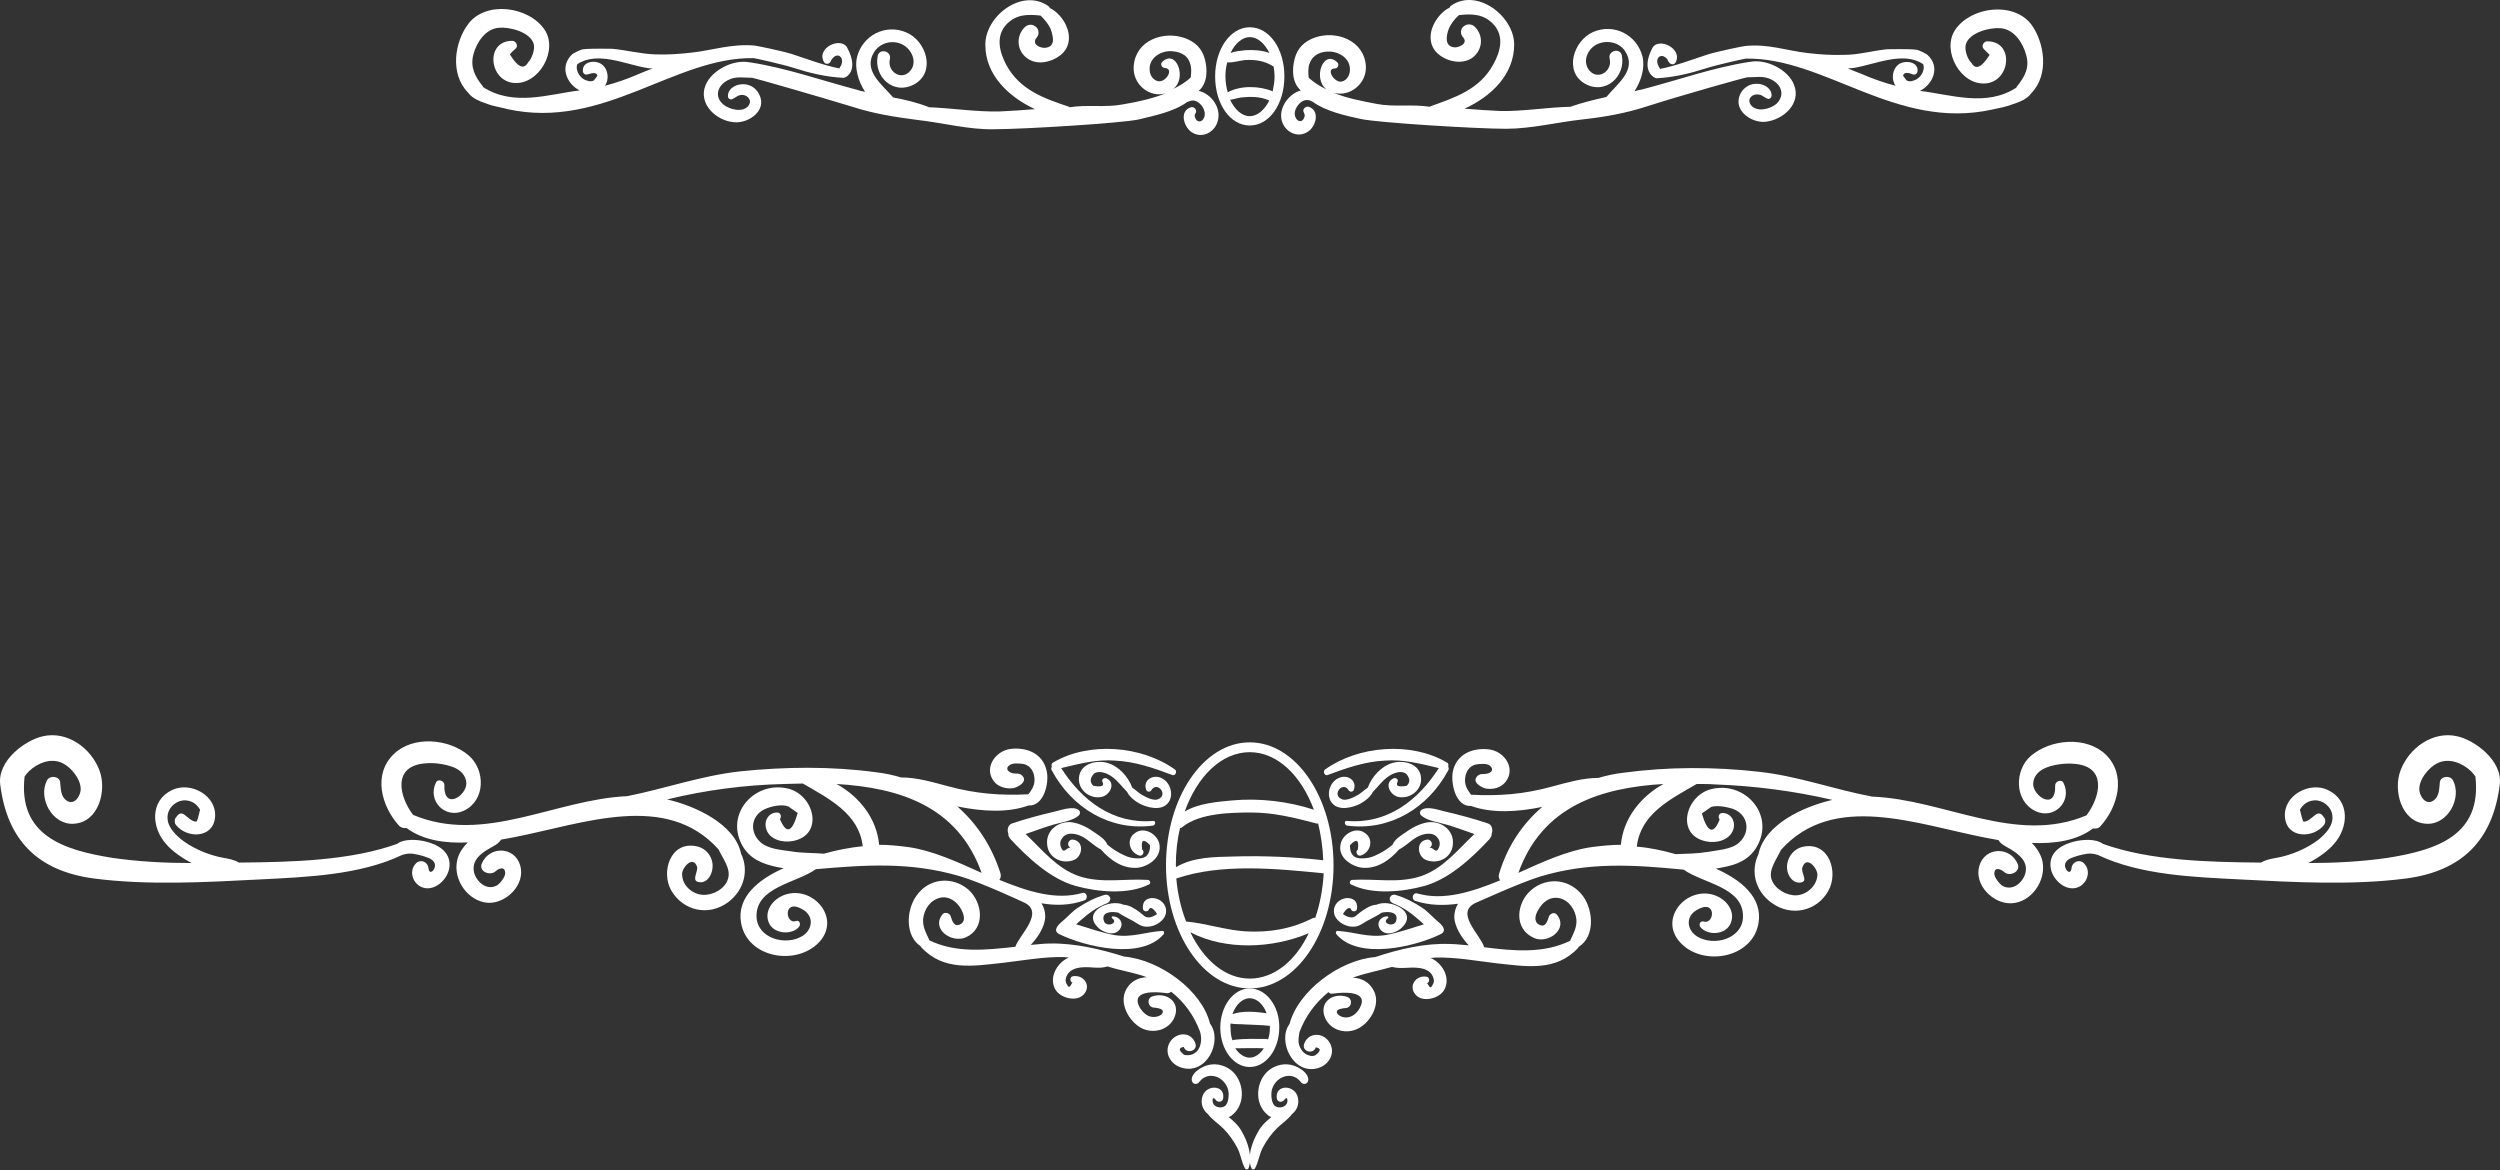 <svg width="500" height="234" viewBox="0 0 500 234" fill="none" xmlns="http://www.w3.org/2000/svg">
<rect x="0" y="0" width="500" height="234" fill="#333333" stroke="none"/>
<path d="M169.461 9.57C168.244 7.231 163.19 9.57 164.781 12.377C165.062 12.938 165.81 12.845 166.091 12.377C166.185 12.19 166.278 11.909 166.466 11.722C167.589 10.319 168.899 11.535 168.244 13.032C168.057 13.312 167.963 13.5 167.869 13.687C164.594 13.032 161.505 11.816 158.323 10.786C156.17 10.131 151.116 9.102 150.835 9.102C146.342 8.728 142.505 10.038 138.48 10.506C136.047 10.786 133.613 10.973 131.086 10.88C128.185 10.786 125.377 10.038 122.475 9.757C122.101 9.757 118.17 9.664 116.672 9.851C115.924 9.944 114.52 10.786 114.52 10.786C111.805 13.219 113.303 16.774 115.924 18.084C109.746 18.833 102.727 21.359 96.643 17.429C96.549 17.429 96.643 17.336 96.549 17.242C94.958 15.277 94.022 13.406 94.677 10.88C95.333 8.447 97.111 5.734 99.825 5.547C101.884 5.36 106.096 6.389 106.751 8.822C107.032 9.851 106.377 11.722 105.628 12.47C104.786 13.967 103.569 13.5 101.978 10.88C102.259 10.506 102.633 10.131 103.101 9.757C103.756 9.196 103.195 8.167 102.446 8.167C97.017 8.167 97.766 16.119 102.727 16.587C107.781 17.055 111.712 10.038 108.904 5.921C105.722 1.243 97.111 0.12 93.648 4.798C90.934 8.354 89.904 14.809 93.648 18.552C94.49 19.768 96.175 20.33 97.485 20.797C98.702 21.265 100.2 21.452 101.51 21.827C120.697 26.037 134.924 11.348 150.741 11.628C150.929 11.628 156.451 12.845 158.791 13.593C161.973 14.622 165.155 15.371 168.525 15.558C168.993 15.745 171.988 14.342 169.461 9.57ZM127.717 14.809C125.377 15.839 123.131 16.587 120.978 17.148C121.914 15.839 121.633 13.78 120.323 12.845C119.012 11.909 116.392 12.283 116.579 14.248C116.579 14.622 116.953 14.997 117.421 14.903C117.983 14.809 119.293 14.155 119.48 15.184C119.2 15.464 119.012 15.839 118.732 16.119C118.264 16.306 117.889 16.306 117.421 16.119C116.111 15.839 114.988 14.155 115.456 12.845C119.48 10.131 125.19 12.938 129.402 13.593C129.776 13.687 130.15 13.687 130.525 13.687C129.495 14.061 128.653 14.435 127.717 14.809Z" fill="white"/>
<path d="M239.751 18.178C241.53 16.587 241.53 13.967 240.968 11.816C240.406 9.664 239.003 8.354 236.943 7.605C232.638 6.108 227.116 8.073 226.741 13.219C226.461 16.868 229.924 19.675 233.2 18.645C230.392 19.768 227.303 20.423 224.495 20.891C220.938 21.546 217.382 20.891 213.919 21.452L213.825 21.359C208.771 19.675 203.998 17.991 201.283 13.032C199.879 10.412 199.131 7.325 201.19 4.985C203.155 2.834 205.495 2.834 208.116 3.114C208.958 3.956 209.707 4.798 210.175 5.921C210.643 7.325 211.204 9.476 208.865 9.57C208.303 9.57 207.086 9.196 206.993 8.447C206.899 7.792 207.554 7.418 207.648 6.95C207.835 6.202 207.554 5.547 206.899 5.173C206.337 4.798 205.495 4.892 204.934 5.453C203.155 7.231 203.342 10.131 205.402 11.628C207.367 13.125 210.269 12.47 212.047 11.067C214.012 9.57 214.2 7.137 213.17 4.985C212.608 3.769 211.392 2.272 209.988 1.617C209.894 1.43 209.801 1.337 209.707 1.243C204.466 -2.499 196.978 3.208 197.071 9.009C197.071 14.997 201.751 19.394 206.993 21.827C204.653 22.014 202.219 22.201 199.879 22.294C195.2 22.388 190.52 21.64 185.84 21.452C183.5 20.517 181.067 19.955 178.633 19.488C176.387 16.868 172.456 14.061 174.889 10.319C176.387 8.073 179.663 7.792 181.535 9.664C182.564 10.693 183.126 12.377 182.377 13.687C180.786 16.494 177.323 14.529 177.978 11.816C178.352 10.225 175.919 9.57 175.544 11.161C174.702 15.371 178.727 19.113 182.845 16.868C187.244 14.435 185.278 8.167 181.254 6.482C177.136 4.705 172.549 7.044 171.426 11.348C170.865 13.5 171.613 16.213 173.017 18.365C172.549 18.271 171.988 18.178 171.52 17.991C164.406 16.119 157.293 13.593 149.993 12.47C149.993 12.47 149.993 12.47 149.899 12.47C146.623 11.816 142.318 14.061 141.101 17.055C139.603 20.797 143.254 24.166 146.81 24.446C149.712 24.727 153.456 22.107 151.865 18.926C151.209 17.523 149.805 16.681 148.214 16.868C146.904 16.961 145.5 17.897 145.594 19.3C145.594 19.675 145.968 19.955 146.342 19.862C146.904 19.675 147.466 19.113 148.027 19.02C149.244 18.739 150.461 19.862 149.805 20.985C148.776 22.669 145.874 21.92 144.658 20.891C142.786 19.3 143.535 17.055 145.594 16.026C147.185 15.184 148.776 15.558 150.461 15.558C150.741 15.558 164.032 19.394 170.49 21.359C174.796 22.762 179.101 23.417 183.406 23.979C188.461 24.54 193.702 25.943 198.663 25.85C204.653 25.85 224.402 24.634 227.771 23.885C230.766 23.137 234.697 22.388 237.411 20.423C238.067 20.142 238.722 19.862 239.564 20.423C240.5 20.985 241.342 22.482 240.781 23.604C240.406 24.446 239.47 24.54 239.096 23.698C238.815 23.043 238.909 23.043 239.19 22.482C239.377 21.827 238.722 21.265 238.16 21.452C235.914 22.201 236.663 25.101 238.16 26.318C240.313 27.908 243.027 26.505 243.589 24.072C244.244 21.452 242.185 18.739 239.751 18.178ZM231.515 16.213C230.485 15.932 229.924 14.903 229.924 13.874C229.83 11.722 231.889 10.319 233.855 10.225C235.633 10.225 237.411 10.786 237.973 12.564C238.347 13.5 238.254 14.435 238.16 15.464C237.131 16.494 235.914 17.149 234.603 17.803C237.505 15.745 235.259 9.664 232.451 12.377C231.983 12.845 232.357 13.5 232.919 13.593C234.978 13.687 233.106 16.681 231.515 16.213Z" fill="white"/>
<path d="M331.382 15.652C334.751 15.464 337.933 14.716 341.116 13.687C343.456 12.938 348.978 11.722 349.165 11.722C364.983 11.441 379.209 26.131 398.396 21.92C399.707 21.64 401.204 21.359 402.421 20.891C403.825 20.423 405.416 19.862 406.259 18.645C409.909 14.903 408.879 8.447 406.259 4.892C402.702 0.214 394.091 1.337 391.002 6.015C388.288 10.131 392.126 17.148 397.18 16.681C402.14 16.213 402.889 8.26 397.461 8.26C396.712 8.26 396.15 9.289 396.805 9.851C397.18 10.225 397.554 10.599 397.929 10.973C396.337 13.5 395.121 14.061 394.278 12.564C393.529 11.909 392.874 10.038 393.155 8.915C393.81 6.482 398.022 5.453 400.081 5.64C402.795 5.828 404.574 8.541 405.229 10.973C405.978 13.5 404.948 15.371 403.357 17.336C403.263 17.429 403.357 17.523 403.263 17.523C397.273 21.452 390.254 18.926 383.983 18.178C386.603 16.868 388.195 13.312 385.387 10.88C385.387 10.88 383.983 10.038 383.234 9.944C381.83 9.757 377.805 9.851 377.431 9.851C374.53 10.131 371.722 10.973 368.82 10.973C366.293 11.067 363.86 10.88 361.426 10.599C357.401 10.131 353.564 8.728 349.071 9.196C348.791 9.196 343.736 10.225 341.584 10.88C338.401 11.909 335.313 13.125 332.037 13.78C331.943 13.593 331.756 13.406 331.663 13.125C330.914 11.628 332.224 10.412 333.441 11.816C333.534 12.003 333.628 12.283 333.815 12.47C334.096 12.938 334.845 13.032 335.126 12.47C336.623 9.664 331.569 7.325 330.446 9.664C328.012 14.342 331.007 15.745 331.382 15.652ZM369.569 13.687C369.943 13.687 370.318 13.593 370.692 13.593C374.904 12.938 380.707 10.131 384.638 12.845C385.106 14.155 383.983 15.839 382.672 16.119C382.204 16.306 381.83 16.306 381.362 16.119C381.081 15.839 380.894 15.464 380.613 15.184C380.8 14.155 382.111 14.716 382.672 14.903C383.14 14.997 383.421 14.716 383.515 14.248C383.702 12.283 380.988 12.003 379.771 12.845C378.461 13.78 378.18 15.839 379.116 17.148C376.963 16.587 374.717 15.839 372.377 14.809C371.347 14.435 370.505 14.061 369.569 13.687Z" fill="white"/>
<path d="M256.318 23.979C256.879 26.411 259.594 27.815 261.746 26.224C263.244 25.101 263.993 22.107 261.746 21.359C261.185 21.172 260.436 21.827 260.717 22.388C260.904 22.949 261.091 22.949 260.81 23.604C260.436 24.54 259.5 24.353 259.126 23.511C258.564 22.388 259.406 20.985 260.342 20.33C261.278 19.768 261.933 20.049 262.495 20.33C265.209 22.294 269.14 23.137 272.135 23.791C275.505 24.54 295.254 25.756 301.244 25.756C306.204 25.756 311.446 24.446 316.5 23.885C320.805 23.417 325.111 22.669 329.416 21.265C335.781 19.207 349.071 15.464 349.446 15.464C351.13 15.464 352.722 15.09 354.313 15.932C356.372 16.961 357.027 19.113 355.249 20.797C354.032 21.827 351.224 22.575 350.101 20.891C349.352 19.675 350.569 18.645 351.879 18.926C352.441 19.02 353.002 19.581 353.564 19.768C353.938 19.862 354.219 19.581 354.313 19.207C354.406 17.803 353.002 16.868 351.692 16.774C350.194 16.587 348.697 17.429 348.042 18.833C346.544 22.014 350.194 24.634 353.096 24.353C356.653 23.979 360.303 20.704 358.805 16.961C357.682 13.967 353.283 11.722 350.007 12.377C350.007 12.377 350.007 12.377 349.914 12.377C342.613 13.5 335.593 16.026 328.387 17.897C327.919 17.991 327.357 18.084 326.889 18.271C328.293 16.119 329.042 13.406 328.48 11.254C327.357 6.95 322.771 4.611 318.653 6.389C314.722 8.073 312.662 14.342 317.062 16.774C321.086 19.02 325.204 15.277 324.362 11.067C323.988 9.476 321.554 10.131 321.928 11.722C322.584 14.435 319.121 16.4 317.529 13.593C316.781 12.19 317.342 10.599 318.372 9.57C320.244 7.792 323.613 8.073 325.017 10.225C327.451 13.967 323.52 16.681 321.273 19.394C318.84 19.955 316.406 20.517 314.066 21.359C309.387 21.452 304.707 22.294 300.027 22.201C297.687 22.107 295.347 21.92 292.914 21.733C298.249 19.3 302.835 14.903 302.835 8.915C302.835 3.208 295.347 -2.5 290.199 1.149C290.012 1.243 290.012 1.43 289.919 1.524C288.515 2.179 287.392 3.582 286.736 4.892C285.707 7.044 285.894 9.476 287.86 10.973C289.638 12.377 292.539 12.938 294.505 11.535C296.564 9.944 296.751 7.137 294.973 5.36C294.505 4.892 293.662 4.705 293.007 5.079C292.352 5.453 292.071 6.108 292.259 6.857C292.446 7.418 293.101 7.792 292.914 8.354C292.82 9.009 291.603 9.476 291.042 9.476C288.795 9.383 289.263 7.137 289.731 5.828C290.199 4.705 290.948 3.769 291.791 3.021C294.318 2.74 296.751 2.74 298.717 4.892C300.869 7.231 300.121 10.319 298.623 12.938C295.909 17.897 291.042 19.488 286.081 21.265C285.988 21.265 285.988 21.359 285.988 21.359C282.525 20.797 278.968 21.452 275.411 20.797C272.51 20.236 269.421 19.675 266.707 18.552C269.983 19.488 273.446 16.681 273.165 13.125C272.791 8.073 267.268 6.015 262.963 7.512C260.904 8.26 259.5 9.57 258.938 11.722C258.377 13.874 258.377 16.494 260.155 18.084C257.815 18.739 255.756 21.452 256.318 23.979ZM266.988 13.687C267.549 13.687 267.924 12.938 267.456 12.47C264.648 9.757 262.495 15.745 265.303 17.897C263.993 17.242 262.776 16.494 261.746 15.558C261.653 14.622 261.559 13.593 261.933 12.658C262.589 10.88 264.273 10.225 266.052 10.319C268.017 10.412 270.076 11.816 269.983 13.967C269.983 14.997 269.421 16.026 268.392 16.306C266.894 16.681 265.022 13.687 266.988 13.687Z" fill="white"/>
<path d="M249.953 5.453C246.116 5.453 243.027 9.757 243.027 15.277C243.027 20.797 246.022 25.101 249.953 25.101C253.884 25.101 256.879 20.797 256.879 15.277C256.879 9.757 253.884 5.453 249.953 5.453ZM249.953 7.418C251.544 7.418 252.948 8.728 253.884 10.599C252.387 10.038 250.702 9.944 249.111 10.038C248.268 10.131 247.052 10.225 246.116 10.599C246.958 8.728 248.456 7.418 249.953 7.418ZM245.461 12.47C246.677 12.564 247.988 12.096 249.111 12.003C251.264 11.909 252.948 12.19 254.727 13.312C254.82 13.967 254.914 14.622 254.914 15.277C254.914 16.306 254.727 17.336 254.539 18.271C251.919 17.148 248.081 17.055 245.554 18.458C245.273 17.523 245.086 16.4 245.086 15.277C245.086 14.342 245.18 13.406 245.461 12.47ZM249.953 23.23C248.362 23.23 246.958 21.92 246.022 19.955C246.771 19.862 247.52 19.581 248.268 19.488C250.047 19.3 252.106 19.3 253.697 20.049C253.791 20.049 253.791 20.049 253.884 20.049C252.948 21.92 251.544 23.23 249.953 23.23Z" fill="white"/>
<path d="M85.131 168.305C83.633 167.931 80.919 167.65 79.421 168.773C70.062 172.141 58.362 172.422 47.786 172.516C46.382 171.674 44.697 171.674 43.106 171.206C40.672 170.551 38.239 169.428 36.18 167.838C34.776 166.621 33.185 165.031 33.559 162.879C33.84 161.288 35.431 159.978 37.116 160.072C38.426 160.165 39.362 160.82 40.017 161.943C39.83 162.692 39.643 163.534 39.362 164.282C38.52 164.563 37.303 163.159 36.648 162.785C36.273 162.598 35.806 162.692 35.525 163.066L35.15 163.534C34.87 163.908 34.87 164.563 35.15 164.937C37.303 167.744 42.638 167.744 43.012 163.44C43.387 159.043 38.052 156.236 34.402 158.013C29.909 160.165 30.283 165.592 33.278 168.867C34.308 170.083 36.18 171.486 38.333 172.609C32.998 172.609 27.756 172.328 22.515 171.58C12.5 169.989 3.608 166.995 4.919 155.3C5.2 154.926 5.48 154.552 5.761 154.271C7.54 152.587 10.254 151.464 12.594 152.68C14.466 153.616 16.805 156.61 15.963 158.762C15.402 160.353 13.998 161.101 12.781 159.604C12.126 158.762 12.126 157.452 12.032 156.423C11.845 155.207 9.973 155.019 9.411 156.049C7.54 159.604 10.441 165.031 14.746 164.75C19.801 164.469 21.392 158.013 19.894 154.084C18.209 149.593 13.436 146.131 8.569 147.254C5.106 148.002 -0.603 152.119 0.052 156.984C1.456 168.025 7.54 174.2 18.771 175.697C29.535 177.1 41.234 176.445 51.998 175.884C61.17 175.416 71.934 175.042 80.357 171.019C80.544 170.925 80.732 170.925 81.012 170.831C82.135 170.551 83.165 170.831 84.288 171.112C85.131 171.393 86.535 171.674 86.909 172.609C87.377 173.732 85.879 175.322 85.692 173.638C85.599 172.422 84.195 171.767 83.259 172.609C81.387 174.387 82.884 177.662 85.505 177.662C87.751 177.662 89.81 175.322 89.904 173.171C90.091 170.27 87.471 168.867 85.131 168.305Z" fill="white"/>
<path d="M241.998 204.701C240.406 198.152 232.076 191.977 224.869 191.322C220.096 189.825 214.948 188.608 209.988 188.702C208.677 188.702 207.461 188.889 206.15 188.983C207.648 187.392 208.958 185.334 209.052 183.369C209.052 182.34 208.771 181.404 208.303 180.656C211.017 181.123 213.919 181.123 216.82 180.094C217.756 179.813 217.382 178.316 216.446 178.597C211.204 180.094 205.589 178.316 199.879 175.977C200.16 175.603 200.254 175.135 200.067 174.574C198.288 169.054 195.293 164.656 191.456 161.288C196.51 162.317 201.564 162.598 205.682 161.101C208.771 161.288 209.894 156.61 209.333 154.177C208.584 150.716 205.402 149.406 202.126 149.78C199.131 150.154 196.697 153.522 198.756 156.236C199.599 157.359 201.19 157.826 202.594 157.639C203.342 157.546 205.402 156.516 204.653 155.394C203.998 154.365 203.155 154.926 202.219 154.552C201.377 154.177 201.096 153.522 202.032 152.961C202.594 152.587 203.81 152.68 204.559 152.774C206.244 153.055 206.993 154.645 206.899 156.236C206.805 157.359 206.244 158.107 205.682 158.856C200.16 159.136 195.2 158.762 189.677 157.265C186.495 156.423 183.406 155.487 180.224 155.487C178.633 155.019 176.948 154.645 175.264 154.458C166.278 153.242 157.106 153.335 148.027 154.271C140.352 155.113 132.958 157.733 125.47 159.23C110.963 159.885 96.83 168.96 82.603 162.972C79.796 159.23 78.485 153.242 84.943 152.68C86.815 152.493 88.874 152.774 90.653 153.429C92.057 153.99 93.18 155.019 93.273 156.61C93.367 159.136 88.687 162.224 88.874 156.984C88.874 156.142 87.564 155.674 87.19 156.516C85.411 160.165 89.062 163.908 92.805 162.13C97.111 160.072 97.111 153.99 93.741 151.09C89.81 147.722 82.603 147.067 78.766 150.809C74.554 154.832 76.239 161.195 79.796 165.124C80.264 165.592 80.825 165.686 81.293 165.592C84.663 168.118 89.155 168.68 93.554 168.492C92.525 169.522 91.682 170.738 91.401 172.235C90.653 176.071 93.648 180.281 97.579 180.562C101.229 180.749 105.16 176.913 104.037 173.077C102.914 169.241 97.86 169.147 96.362 172.703C95.707 174.293 97.953 175.229 99.076 174.293C99.732 173.638 101.042 173.171 101.042 174.668C101.042 175.416 99.919 176.819 99.357 177.1C97.298 178.223 95.145 176.258 94.771 174.293C94.397 172.048 96.081 170.738 97.86 169.709C98.796 169.147 99.732 168.773 100.2 167.931C101.042 167.744 101.884 167.65 102.727 167.463C116.672 164.75 133.239 158.201 143.722 169.896C144.564 171.767 146.249 173.732 145.594 175.79C145.032 177.755 142.599 179.065 140.633 178.971C138.48 178.878 136.421 177.1 136.421 174.855C136.328 173.638 138.574 170.925 139.416 173.358C139.603 174.013 138.948 175.042 139.042 175.79C139.042 176.071 139.229 176.258 139.51 176.352C141.195 176.913 142.411 175.135 142.505 173.545C142.692 171.486 141.288 169.615 139.229 169.241C134.081 168.212 132.116 174.387 134.269 178.129C136.702 182.246 141.756 183.275 145.594 180.468C148.869 178.036 149.805 174.013 148.214 170.738C146.998 164.844 139.136 161.195 133.426 159.885C141.101 158.013 148.963 156.984 156.825 156.797C158.042 156.797 159.352 156.704 160.569 156.704C165.904 159.791 171.801 162.785 172.549 169.241C169.929 169.522 167.402 169.989 164.781 170.738C162.535 170.551 160.382 170.644 158.229 170.27C156.264 169.989 153.549 169.802 152.052 168.399C149.712 166.247 150.273 162.785 153.362 161.662C154.579 161.195 156.451 160.82 157.668 161.288C158.323 161.756 158.884 162.13 159.539 162.598C158.416 166.528 157.293 166.902 155.983 163.814C156.357 163.347 156.17 162.504 155.421 162.504C153.643 162.504 152.707 164.282 153.269 165.873C153.924 167.931 156.544 168.586 158.51 168.212C164.874 167.089 162.909 159.043 157.668 157.733C151.303 156.142 145.5 162.13 148.027 168.212C149.244 171.112 151.49 172.422 154.392 173.171C155.14 173.358 155.983 173.545 156.732 173.638C151.865 175.79 147.278 179.346 148.214 184.585C149.431 191.602 159.259 193.286 163.845 188.421C168.525 183.369 161.973 176.445 156.264 179.252C154.204 180.281 152.707 182.62 153.924 184.866C155.047 186.831 158.51 187.018 159.82 185.334C160.195 184.866 159.914 183.93 159.165 184.211C157.012 184.959 156.544 179.439 160.663 181.965C162.909 183.369 162.441 185.989 160.475 187.205C157.106 189.263 151.397 187.673 151.303 183.275C151.209 177.381 159.259 176.632 163.19 173.825C163.19 173.825 163.19 173.825 163.283 173.825C173.111 172.983 182.002 172.328 191.924 175.229C196.135 176.445 204.559 180.375 204.746 180.468C209.052 182.433 203.904 186.924 203.062 189.357C197.165 190.012 191.175 190.667 185.84 188.047V187.953C185.185 186.55 184.53 185.427 184.623 183.837C184.81 181.872 186.027 180.001 188.086 179.533C189.865 179.159 191.456 180.375 192.298 181.965C192.672 182.714 193.234 184.117 192.204 184.772C190.801 185.614 190.426 184.117 190.145 183.275C189.958 182.62 189.022 182.34 188.554 182.807C186.121 185.708 190.239 188.702 193.14 187.486C197.165 185.708 196.51 180.468 193.702 177.942C190.426 175.135 185.653 175.603 183.219 179.252C181.254 182.059 180.973 187.205 184.155 189.263C184.155 189.357 184.155 189.357 184.249 189.45C188.741 194.316 194.732 193.193 200.815 192.538C204.746 192.07 208.865 191.322 212.796 191.415C213.076 191.415 213.451 191.509 213.825 191.509C213.732 191.509 213.638 191.509 213.544 191.602C211.298 192.725 209.707 195.625 211.111 197.965C212.14 199.649 215.416 200.491 216.82 198.807C218.318 197.029 216.633 194.877 214.574 195.251C213.919 195.345 213.919 196.468 214.574 196.561C214.2 196.468 214.012 198.339 213.264 196.655C212.983 196.093 213.17 195.438 213.451 194.971C214.012 193.941 215.229 193.567 216.352 193.474C218.037 193.286 219.815 193.848 221.5 193.286C224.121 194.128 226.835 194.503 229.362 195.438C227.677 195.532 226.18 196.187 225.244 197.871C223.746 200.584 225.712 204.14 228.145 205.543C230.485 206.853 233.761 206.104 234.884 203.485C236.195 200.397 233.293 198.339 230.485 199.274C229.269 199.649 229.549 201.426 230.766 201.52C231.14 201.52 232.451 201.707 232.544 202.175C232.732 203.017 231.421 203.391 230.86 203.391C229.549 203.485 228.613 202.549 227.958 201.52C225.993 197.965 231.234 198.339 233.2 198.619C233.668 198.713 234.042 198.526 234.229 198.339C236.85 200.397 238.815 203.11 240.032 206.385C240.219 207.134 240.313 207.976 240.126 208.724C239.938 209.753 239.283 210.689 238.16 210.97C237.692 211.063 237.318 211.063 236.85 210.97C235.727 210.128 235.633 209.566 236.756 209.379C237.224 210.876 239.564 210.221 239.096 208.724C238.347 206.479 235.727 206.292 234.229 208.069C232.638 210.128 233.855 212.747 236.195 213.496C241.342 215.18 244.618 208.163 241.998 204.701ZM181.722 169.428C179.663 169.147 177.697 168.96 175.825 168.96C175.357 163.721 171.894 159.323 167.308 156.797C179.85 157.546 191.549 161.195 196.323 174.574C191.362 172.328 186.402 170.083 181.722 169.428Z" fill="white"/>
<path d="M248.362 226.314C247.707 225.097 246.771 224.255 245.741 223.413C245.929 223.32 246.209 223.226 246.397 223.039C249.298 220.794 248.83 216.022 246.116 213.964C244.712 212.934 242.934 212.56 241.249 213.122C240.126 213.496 238.254 214.619 238.347 216.022C238.441 216.864 239.377 217.051 239.845 216.396C241.717 213.964 245.086 215.461 245.648 218.08C245.835 218.922 245.741 220.794 244.899 221.261C244.15 221.729 242.84 221.449 242.559 220.513C242.372 219.577 242.746 219.39 243.121 219.952C243.495 220.513 244.431 220.513 244.618 219.764C245.18 216.864 240.968 216.77 240.406 219.577C240.126 220.981 240.687 222.103 241.623 222.852C242.466 223.975 243.776 224.817 244.618 225.659C245.741 226.782 246.677 228.091 247.426 229.495C248.175 230.898 248.269 232.395 249.017 233.705C249.111 233.892 249.579 233.986 249.672 233.705C250.608 231.553 249.579 228.372 248.362 226.314Z" fill="white"/>
<path d="M232.544 186.176C229.175 186.363 226.367 187.579 222.904 187.018C220.283 186.55 217.756 185.614 215.229 184.866C215.51 184.585 215.884 184.304 216.165 184.024C217.756 182.62 219.441 181.404 221.406 180.656C221.781 180.468 221.968 180.281 222.062 179.813C222.062 179.626 222.062 179.533 221.968 179.439L221.781 179.159C221.594 178.971 221.219 178.878 220.939 178.971C218.973 179.533 217.195 180.468 215.51 181.591C214.48 182.246 213.451 183.462 212.421 184.304C211.485 185.053 210.549 186.176 211.86 186.831C217.007 189.357 228.333 192.07 232.732 186.831C232.919 186.643 232.825 186.176 232.544 186.176Z" fill="white"/>
<path d="M229.549 175.977C224.963 175.697 220.283 176.726 215.791 175.229C211.392 173.732 208.397 169.896 205.121 166.808C206.993 166.153 208.771 165.498 210.643 164.937C212.234 164.469 214.574 164.189 215.791 163.066C216.071 162.785 216.071 162.317 215.791 162.037C214.574 161.101 212.234 162.037 210.924 162.317C208.116 162.972 205.308 163.721 202.5 164.656C201.564 164.937 201.377 165.966 201.658 166.715C201.658 167.089 201.751 167.37 202.032 167.744C205.495 171.486 210.081 175.79 215.136 177.194C219.535 178.41 225.618 178.971 229.737 176.913C230.298 176.726 230.017 175.977 229.549 175.977Z" fill="white"/>
<path d="M228.613 181.872C228.707 182.153 229.081 182.34 229.362 182.246C229.456 182.246 229.456 182.246 229.549 182.152C229.643 182.059 229.737 182.059 229.737 181.965C230.017 181.31 230.579 181.498 231.421 182.807C230.205 183.649 229.269 183.743 228.52 182.901C228.333 182.807 228.145 182.62 228.052 182.527C227.022 181.778 225.993 181.03 224.682 180.936C222.062 179.72 216.352 182.246 219.535 185.427C220.471 186.456 222.81 187.392 223.934 185.895C224.87 184.679 223.934 183.275 222.53 183.275C222.342 183.275 222.249 183.556 222.436 183.649C223.84 184.679 221.126 185.614 220.751 184.117C220.283 182.433 222.155 182.34 222.998 182.433C223.278 182.433 223.466 182.527 223.653 182.527C224.589 183.182 225.618 183.649 226.648 184.211C227.584 184.772 228.333 185.427 229.549 185.334C231.047 185.334 233.012 184.117 233.2 182.527C233.574 179.159 228.052 178.41 228.613 181.872Z" fill="white"/>
<path d="M231.889 168.867C231.515 166.808 228.894 165.311 227.116 166.528C225.15 167.744 225.805 170.457 227.865 171.112C228.613 171.299 228.988 170.27 228.426 169.896C228.145 167.931 228.707 167.65 230.017 169.054C230.017 170.925 229.175 171.767 227.49 171.674C226.648 171.674 225.712 171.486 224.963 171.112C223.653 170.551 222.53 169.802 221.5 168.96C221.032 167.837 219.909 167.183 218.973 166.528C217.663 165.592 216.165 164.75 214.48 164.469C211.86 164.095 209.145 165.966 209.426 168.867C209.613 171.486 212.234 172.89 214.668 172.048C216.539 171.393 216.914 168.305 214.668 167.931C213.638 167.744 213.17 169.241 214.2 169.522C213.264 169.334 212.796 171.112 212.14 169.334C211.953 168.68 212.047 168.118 212.421 167.65C213.357 166.247 215.323 166.715 216.539 167.37C217.756 168.025 218.879 169.241 220.19 169.896C222.062 172.048 224.589 173.825 227.584 173.545C229.736 173.264 232.357 171.486 231.889 168.867Z" fill="white"/>
<path d="M234.978 153.897C228.333 149.125 217.756 148.283 210.643 152.493C210.268 152.68 210.269 153.055 210.362 153.335C210.269 153.522 210.175 153.803 210.362 154.084C214.387 161.569 221.968 166.247 230.579 165.124C231.14 165.031 231.234 164.095 230.579 164.189C222.53 164.844 216.352 160.072 212.234 153.616C215.791 152.774 219.254 151.838 222.998 152.119C227.022 152.306 230.766 153.616 234.51 155.019C235.165 155.207 235.446 154.177 234.978 153.897Z" fill="white"/>
<path d="M231.983 155.487C230.298 154.926 228.52 156.236 229.268 158.013C229.456 158.481 230.111 158.388 230.298 158.013C231.421 156.142 233.855 159.043 231.515 159.885C230.766 160.165 229.268 159.51 228.707 159.136C227.864 158.762 227.209 158.013 226.461 157.546C225.618 155.3 223.746 153.242 221.5 152.587C219.16 151.932 215.978 152.774 215.791 155.581C215.603 157.92 217.85 159.791 220.19 159.417C221.968 159.136 223.278 156.61 221.313 155.674C220.938 155.487 220.283 155.768 220.47 156.329C220.938 157.171 220.377 157.452 218.692 157.171C217.943 156.516 217.943 155.674 218.786 154.739C219.815 153.99 221.406 154.645 222.342 155.3C223.559 156.142 224.401 157.359 225.431 158.388C225.993 159.604 227.584 160.633 228.52 161.007C230.298 161.756 232.919 162.13 233.948 160.072C234.697 158.388 233.855 156.142 231.983 155.487Z" fill="white"/>
<path d="M414.869 168.305C416.367 167.931 419.081 167.65 420.579 168.773C429.938 172.141 441.638 172.422 452.214 172.516C453.618 171.674 455.303 171.674 456.894 171.206C459.327 170.551 461.761 169.428 463.82 167.837C465.224 166.621 466.815 165.031 466.441 162.879C466.16 161.288 464.569 159.978 462.884 160.072C461.574 160.165 460.638 160.82 459.983 161.943C460.17 162.692 460.357 163.534 460.638 164.282C461.48 164.563 462.697 163.159 463.352 162.785C463.727 162.598 464.194 162.692 464.475 163.066L464.85 163.534C465.13 163.908 465.13 164.563 464.85 164.937C462.697 167.744 457.362 167.744 456.988 163.44C456.613 159.043 461.948 156.236 465.598 158.013C470.091 160.165 469.717 165.592 466.722 168.867C465.692 170.083 463.82 171.486 461.667 172.609C467.002 172.609 472.244 172.328 477.485 171.58C487.5 169.989 496.392 166.995 495.081 155.3C494.8 154.926 494.52 154.552 494.239 154.271C492.46 152.587 489.746 151.464 487.406 152.68C485.534 153.616 483.194 156.61 484.037 158.762C484.598 160.353 486.002 161.101 487.219 159.604C487.874 158.762 487.874 157.452 487.968 156.423C488.155 155.207 490.027 155.019 490.589 156.049C492.46 159.604 489.559 165.031 485.254 164.75C480.199 164.469 478.608 158.013 480.106 154.084C481.791 149.593 486.564 146.131 491.431 147.254C494.894 148.002 500.603 152.119 499.948 156.984C498.544 168.025 492.46 174.2 481.229 175.697C470.465 177.1 458.766 176.445 448.002 175.884C438.83 175.416 428.066 175.042 419.643 171.019C419.456 170.925 419.268 170.925 418.988 170.831C417.864 170.551 416.835 170.831 415.712 171.112C414.869 171.393 413.465 171.674 413.091 172.609C412.623 173.732 414.121 175.322 414.308 173.638C414.401 172.422 415.805 171.767 416.741 172.609C418.613 174.387 417.116 177.662 414.495 177.662C412.249 177.662 410.19 175.322 410.096 173.171C409.909 170.27 412.529 168.867 414.869 168.305Z" fill="white"/>
<path d="M263.712 213.589C266.052 212.841 267.268 210.221 265.677 208.163C264.273 206.385 261.559 206.572 260.81 208.818C260.342 210.315 262.682 210.97 263.15 209.473C264.273 209.66 264.18 210.221 263.057 211.063C262.589 211.25 262.214 211.25 261.746 211.063C260.717 210.783 260.062 209.847 259.781 208.818C259.594 208.069 259.781 207.227 259.874 206.479C261.091 203.204 263.057 200.584 265.677 198.432C265.958 198.713 266.239 198.807 266.707 198.713C268.579 198.432 273.914 198.058 271.948 201.613C271.387 202.643 270.357 203.578 269.047 203.485C268.485 203.485 267.268 203.017 267.362 202.268C267.456 201.801 268.766 201.613 269.14 201.613C270.357 201.52 270.638 199.836 269.421 199.368C266.52 198.432 263.712 200.491 265.022 203.578C266.145 206.198 269.421 206.946 271.761 205.637C274.195 204.327 276.254 200.678 274.663 197.965C273.727 196.28 272.229 195.625 270.544 195.532C273.165 194.596 275.786 194.128 278.406 193.38C280.091 193.848 281.869 193.38 283.554 193.567C284.677 193.661 285.894 194.035 286.456 195.064C286.736 195.625 286.924 196.187 286.643 196.748C285.894 198.432 285.707 196.561 285.332 196.655C285.988 196.561 285.988 195.438 285.332 195.345C283.273 194.971 281.589 197.122 283.086 198.9C284.49 200.584 287.766 199.742 288.796 198.058C290.199 195.719 288.608 192.819 286.362 191.696C286.268 191.696 286.175 191.696 286.081 191.602C286.456 191.602 286.736 191.509 287.111 191.509C291.135 191.415 295.16 192.164 299.091 192.631C305.175 193.286 311.165 194.409 315.658 189.544C315.751 189.45 315.658 189.45 315.751 189.357C319.027 187.298 318.653 182.153 316.687 179.346C314.16 175.79 309.48 175.229 306.204 178.036C303.303 180.562 302.648 185.708 306.766 187.579C309.574 188.889 313.786 185.801 311.352 182.901C310.884 182.34 309.948 182.714 309.761 183.369C309.48 184.211 309.106 185.708 307.702 184.866C306.672 184.211 307.14 182.807 307.608 182.059C308.451 180.468 309.948 179.252 311.82 179.626C313.786 180.001 315.096 181.965 315.283 183.93C315.377 185.521 314.722 186.643 314.066 188.047V188.14C308.731 190.76 302.741 190.199 296.845 189.45C296.096 186.924 290.855 182.527 295.16 180.562C295.441 180.468 303.771 176.632 307.983 175.322C317.904 172.328 326.796 172.983 336.623 173.919C336.623 173.919 336.623 173.919 336.717 173.919C340.648 176.726 348.697 177.381 348.603 183.369C348.51 187.766 342.8 189.357 339.431 187.298C337.465 186.082 336.997 183.462 339.244 182.059C343.362 179.533 342.988 184.959 340.741 184.304C339.993 184.117 339.712 184.959 340.086 185.427C341.49 187.111 344.86 187.018 345.983 184.959C347.199 182.714 345.702 180.375 343.643 179.346C337.933 176.539 331.382 183.462 336.062 188.515C340.554 193.38 350.475 191.696 351.692 184.679C352.628 179.439 348.042 175.884 343.175 173.732C344.017 173.545 344.766 173.451 345.515 173.264C348.416 172.609 350.662 171.206 351.879 168.305C354.406 162.224 348.603 156.236 342.239 157.826C336.997 159.136 335.032 167.183 341.397 168.305C343.362 168.68 345.889 168.025 346.638 165.966C347.199 164.376 346.263 162.598 344.485 162.598C343.736 162.598 343.549 163.44 343.924 163.908C342.707 166.995 341.49 166.528 340.367 162.692C341.022 162.224 341.584 161.85 342.239 161.382C343.456 161.007 345.328 161.382 346.544 161.756C349.633 162.879 350.195 166.341 347.855 168.492C346.357 169.896 343.643 169.989 341.677 170.364C339.431 170.738 337.278 170.738 335.126 170.831C332.505 170.083 329.884 169.522 327.357 169.335C328.106 162.785 334.002 159.885 339.337 156.797C340.554 156.797 341.864 156.797 343.081 156.891C350.943 157.171 358.805 158.201 366.48 159.978C360.771 161.288 352.909 164.844 351.692 170.831C350.101 174.106 350.943 178.129 354.313 180.562C358.15 183.369 363.298 182.34 365.638 178.223C367.791 174.48 365.825 168.305 360.677 169.335C358.712 169.709 357.308 171.58 357.401 173.638C357.495 175.229 358.712 176.913 360.396 176.445C360.677 176.352 360.864 176.165 360.864 175.884C360.864 175.135 360.209 174.106 360.49 173.451C361.332 171.019 363.485 173.638 363.485 174.948C363.392 177.194 361.332 178.971 359.273 179.065C357.401 179.159 354.968 177.849 354.313 175.884C353.658 173.919 355.342 171.861 356.185 169.989C366.667 158.294 383.234 164.844 397.18 167.557C398.022 167.744 398.864 167.837 399.707 168.025C400.175 168.867 401.111 169.241 402.047 169.802C403.731 170.831 405.51 172.141 405.135 174.387C404.761 176.352 402.608 178.316 400.549 177.194C399.988 176.913 398.864 175.51 398.864 174.761C398.864 173.264 400.175 173.825 400.83 174.387C401.86 175.416 404.199 174.387 403.544 172.796C402.047 169.241 396.993 169.334 395.869 173.171C394.746 177.007 398.677 180.843 402.327 180.656C406.259 180.468 409.254 176.165 408.505 172.328C408.224 170.925 407.382 169.615 406.352 168.586C410.751 168.773 415.244 168.212 418.613 165.686C419.175 165.779 419.736 165.686 420.111 165.218C423.574 161.382 425.352 155.019 421.14 150.903C417.209 147.16 410.096 147.815 406.165 151.183C402.889 153.99 402.795 160.165 407.101 162.224C410.845 164.001 414.495 160.259 412.717 156.61C412.342 155.768 411.032 156.236 411.032 157.078C411.219 162.317 406.539 159.23 406.633 156.704C406.727 155.113 407.85 154.084 409.254 153.522C410.938 152.868 413.091 152.587 414.963 152.774C421.421 153.335 420.111 159.323 417.303 163.066C403.17 169.054 388.943 159.885 374.436 159.323C366.948 157.92 359.554 155.207 351.879 154.365C342.894 153.335 333.628 153.335 324.643 154.552C322.958 154.739 321.273 155.113 319.682 155.581C316.5 155.581 313.411 156.516 310.229 157.359C304.707 158.856 299.84 159.23 294.224 158.949C293.663 158.201 293.101 157.452 293.007 156.329C292.914 154.739 293.663 153.148 295.347 152.868C296.002 152.774 297.313 152.68 297.874 153.055C298.717 153.71 298.53 154.365 297.687 154.645C296.751 155.019 295.909 154.458 295.254 155.487C294.505 156.61 296.564 157.639 297.313 157.733C298.717 157.92 300.214 157.546 301.15 156.329C303.209 153.616 300.869 150.248 297.781 149.874C294.505 149.499 291.323 150.809 290.574 154.271C290.106 156.704 291.135 161.382 294.224 161.195C298.342 162.692 303.49 162.411 308.451 161.382C304.52 164.75 301.525 169.147 299.84 174.668C299.653 175.229 299.746 175.697 300.027 176.071C294.318 178.41 288.702 180.188 283.461 178.691C282.525 178.41 282.15 179.907 283.086 180.188C285.988 181.123 288.796 181.123 291.603 180.749C291.135 181.498 290.855 182.433 290.855 183.462C290.948 185.334 292.259 187.486 293.756 189.076C292.446 188.983 291.135 188.795 289.919 188.795C284.958 188.608 279.81 189.825 275.037 191.415C267.924 191.977 259.594 198.245 257.909 204.795C255.382 208.163 258.658 215.18 263.712 213.589ZM303.677 174.574C308.451 161.195 320.15 157.546 332.692 156.797C328.106 159.323 324.643 163.721 324.175 168.96C322.303 168.96 320.431 169.147 318.278 169.428C313.598 170.083 308.638 172.328 303.677 174.574Z" fill="white"/>
<path d="M251.638 226.314C252.293 225.098 253.229 224.255 254.259 223.413C254.071 223.32 253.791 223.226 253.603 223.039C250.702 220.794 251.17 216.022 253.884 213.964C255.288 212.934 257.066 212.56 258.751 213.122C259.874 213.496 261.746 214.619 261.653 216.022C261.559 216.864 260.623 217.051 260.155 216.396C258.283 213.964 254.914 215.461 254.352 218.08C254.165 218.922 254.259 220.794 255.101 221.261C255.85 221.729 257.16 221.449 257.441 220.513C257.628 219.577 257.254 219.39 256.879 219.952C256.505 220.513 255.569 220.513 255.382 219.764C254.82 216.864 259.032 216.77 259.594 219.577C259.874 220.981 259.313 222.104 258.377 222.852C257.534 223.975 256.224 224.817 255.382 225.659C254.259 226.782 253.323 228.091 252.574 229.495C251.825 230.898 251.731 232.395 250.983 233.705C250.889 233.892 250.421 233.986 250.328 233.705C249.298 231.553 250.421 228.372 251.638 226.314Z" fill="white"/>
<path d="M267.456 186.176C270.825 186.363 273.633 187.579 277.096 187.018C279.717 186.55 282.244 185.614 284.771 184.866C284.49 184.585 284.116 184.304 283.835 184.024C282.244 182.62 280.559 181.404 278.594 180.656C278.219 180.468 278.032 180.281 277.938 179.813C277.938 179.626 277.938 179.533 278.032 179.439L278.219 179.159C278.406 178.971 278.781 178.878 279.062 178.971C281.027 179.533 282.805 180.468 284.49 181.591C285.52 182.246 286.549 183.462 287.579 184.304C288.515 185.053 289.451 186.176 288.14 186.831C282.993 189.357 271.667 192.07 267.268 186.831C267.081 186.643 267.175 186.176 267.456 186.176Z" fill="white"/>
<path d="M270.451 175.977C275.037 175.697 279.717 176.726 284.209 175.229C288.608 173.732 291.603 169.896 294.879 166.808C293.007 166.153 291.229 165.498 289.357 164.937C287.766 164.469 285.426 164.189 284.209 163.066C283.929 162.785 283.929 162.317 284.209 162.037C285.426 161.101 287.766 162.037 289.076 162.317C291.884 162.972 294.692 163.721 297.5 164.656C298.436 164.937 298.623 165.966 298.342 166.715C298.342 167.089 298.249 167.37 297.968 167.744C294.505 171.486 289.919 175.79 284.865 177.194C280.466 178.41 274.382 178.971 270.264 176.913C269.702 176.726 269.983 175.977 270.451 175.977Z" fill="white"/>
<path d="M271.387 181.872C271.293 182.152 270.919 182.34 270.638 182.246C270.544 182.246 270.544 182.246 270.451 182.152C270.357 182.059 270.264 182.059 270.264 181.965C269.983 181.31 269.421 181.498 268.579 182.807C269.796 183.649 270.732 183.743 271.48 182.901C271.667 182.807 271.855 182.62 271.948 182.527C272.978 181.778 274.007 181.03 275.318 180.936C277.938 179.72 283.648 182.246 280.466 185.427C279.53 186.456 277.19 187.392 276.066 185.895C275.131 184.679 276.066 183.275 277.47 183.275C277.658 183.275 277.751 183.556 277.564 183.649C276.16 184.679 278.874 185.614 279.249 184.117C279.717 182.433 277.845 182.34 277.002 182.433C276.722 182.433 276.534 182.527 276.347 182.527C275.411 183.182 274.382 183.649 273.352 184.211C272.416 184.772 271.667 185.427 270.451 185.334C268.953 185.334 266.988 184.117 266.8 182.527C266.426 179.159 271.948 178.41 271.387 181.872Z" fill="white"/>
<path d="M268.111 168.867C268.485 166.808 271.106 165.311 272.884 166.528C274.85 167.744 274.195 170.457 272.135 171.112C271.387 171.299 271.012 170.27 271.574 169.896C271.855 167.931 271.293 167.65 269.983 169.054C269.983 170.925 270.825 171.767 272.51 171.674C273.352 171.674 274.288 171.486 275.037 171.112C276.347 170.551 277.47 169.802 278.5 168.96C278.968 167.837 280.091 167.183 281.027 166.528C282.337 165.592 283.835 164.75 285.52 164.469C288.14 164.095 290.855 165.966 290.574 168.867C290.387 171.486 287.766 172.89 285.332 172.048C283.461 171.393 283.086 168.305 285.332 167.931C286.362 167.744 286.83 169.241 285.8 169.522C286.736 169.334 287.204 171.112 287.86 169.334C288.047 168.68 287.953 168.118 287.579 167.65C286.643 166.247 284.677 166.715 283.461 167.37C282.244 168.025 281.121 169.241 279.81 169.896C277.938 172.048 275.411 173.825 272.416 173.545C270.264 173.264 267.549 171.486 268.111 168.867Z" fill="white"/>
<path d="M265.022 153.897C271.667 149.125 282.244 148.283 289.357 152.493C289.731 152.68 289.731 153.055 289.638 153.335C289.731 153.522 289.825 153.803 289.638 154.084C285.613 161.569 278.032 166.247 269.421 165.124C268.86 165.031 268.766 164.095 269.421 164.189C277.47 164.844 283.648 160.072 287.766 153.616C284.209 152.774 280.746 151.838 277.002 152.119C272.978 152.306 269.234 153.616 265.49 155.019C264.835 155.207 264.554 154.177 265.022 153.897Z" fill="white"/>
<path d="M268.017 155.487C269.702 154.926 271.48 156.236 270.732 158.013C270.544 158.481 269.889 158.388 269.702 158.013C268.579 156.142 266.145 159.043 268.485 159.885C269.234 160.165 270.732 159.51 271.293 159.136C272.135 158.762 272.791 158.013 273.539 157.546C274.382 155.3 276.254 153.242 278.5 152.587C280.84 151.932 284.022 152.774 284.209 155.581C284.397 157.92 282.15 159.791 279.81 159.417C278.032 159.136 276.722 156.61 278.687 155.674C279.062 155.487 279.717 155.768 279.53 156.329C279.062 157.171 279.623 157.452 281.308 157.171C282.057 156.516 282.057 155.674 281.214 154.739C280.185 153.99 278.594 154.645 277.658 155.3C276.441 156.142 275.599 157.359 274.569 158.388C274.007 159.604 272.416 160.633 271.48 161.007C269.702 161.756 267.081 162.13 266.052 160.072C265.303 158.388 266.145 156.142 268.017 155.487Z" fill="white"/>
<path d="M249.953 148.47C240.687 148.47 233.2 159.51 233.2 173.077C233.2 186.643 240.687 197.684 249.953 197.684C259.219 197.684 266.707 186.643 266.707 173.077C266.707 159.51 259.219 148.47 249.953 148.47ZM249.953 150.435C255.475 150.435 260.249 155.113 262.776 161.943C257.628 160.259 251.919 159.604 246.584 160.072C243.589 160.353 239.658 160.633 236.943 162.317C239.471 155.207 244.338 150.435 249.953 150.435ZM235.165 173.077C235.165 170.457 235.446 167.931 236.007 165.592C236.195 165.592 236.288 165.592 236.475 165.405C239.938 162.598 246.209 162.504 250.328 162.504C254.727 162.504 258.845 163.534 263.15 164.656C263.337 164.75 263.525 164.75 263.618 164.656C264.18 166.995 264.554 169.428 264.648 172.048C258.751 171.393 252.761 171.112 246.771 171.299C242.746 171.393 238.628 171.393 235.165 173.451C235.259 173.264 235.165 173.171 235.165 173.077ZM264.741 174.668C264.554 177.849 263.993 180.843 263.057 183.556C262.87 183.556 262.682 183.556 262.495 183.649C258.283 185.801 253.791 186.55 249.017 186.269C244.993 185.989 241.249 184.679 237.224 184.304C236.195 181.685 235.539 178.784 235.259 175.697C244.337 172.609 255.288 173.732 264.741 174.668ZM249.953 195.719C245.086 195.719 240.781 192.07 238.067 186.456C245.086 190.105 254.446 189.731 261.746 186.643C259.126 192.164 254.82 195.719 249.953 195.719Z" fill="white"/>
<path d="M249.953 197.684C246.677 197.684 244.057 201.239 244.057 205.543C244.057 209.847 246.677 213.402 249.953 213.402C253.229 213.402 255.85 209.847 255.85 205.543C255.943 201.239 253.229 197.684 249.953 197.684ZM249.953 199.649C251.357 199.649 252.668 200.865 253.323 202.643C251.264 202.362 248.549 202.081 246.49 202.83C247.145 200.958 248.456 199.649 249.953 199.649ZM246.116 204.701C247.052 204.888 247.988 204.795 249.017 204.888C250.702 204.982 252.293 204.982 253.978 205.169C253.978 205.262 253.978 205.449 253.978 205.543C253.978 206.385 253.884 207.134 253.603 207.882C253.51 207.882 253.416 207.789 253.323 207.789C251.17 207.789 248.924 207.695 246.771 207.976C246.677 207.976 246.584 208.069 246.49 208.069C246.209 207.321 246.116 206.479 246.116 205.543C246.022 205.262 246.116 204.982 246.116 204.701ZM249.953 211.531C248.83 211.531 247.801 210.783 247.052 209.66C248.924 209.66 250.889 209.566 252.761 209.66C252.106 210.689 251.076 211.531 249.953 211.531Z" fill="white"/>
</svg>
